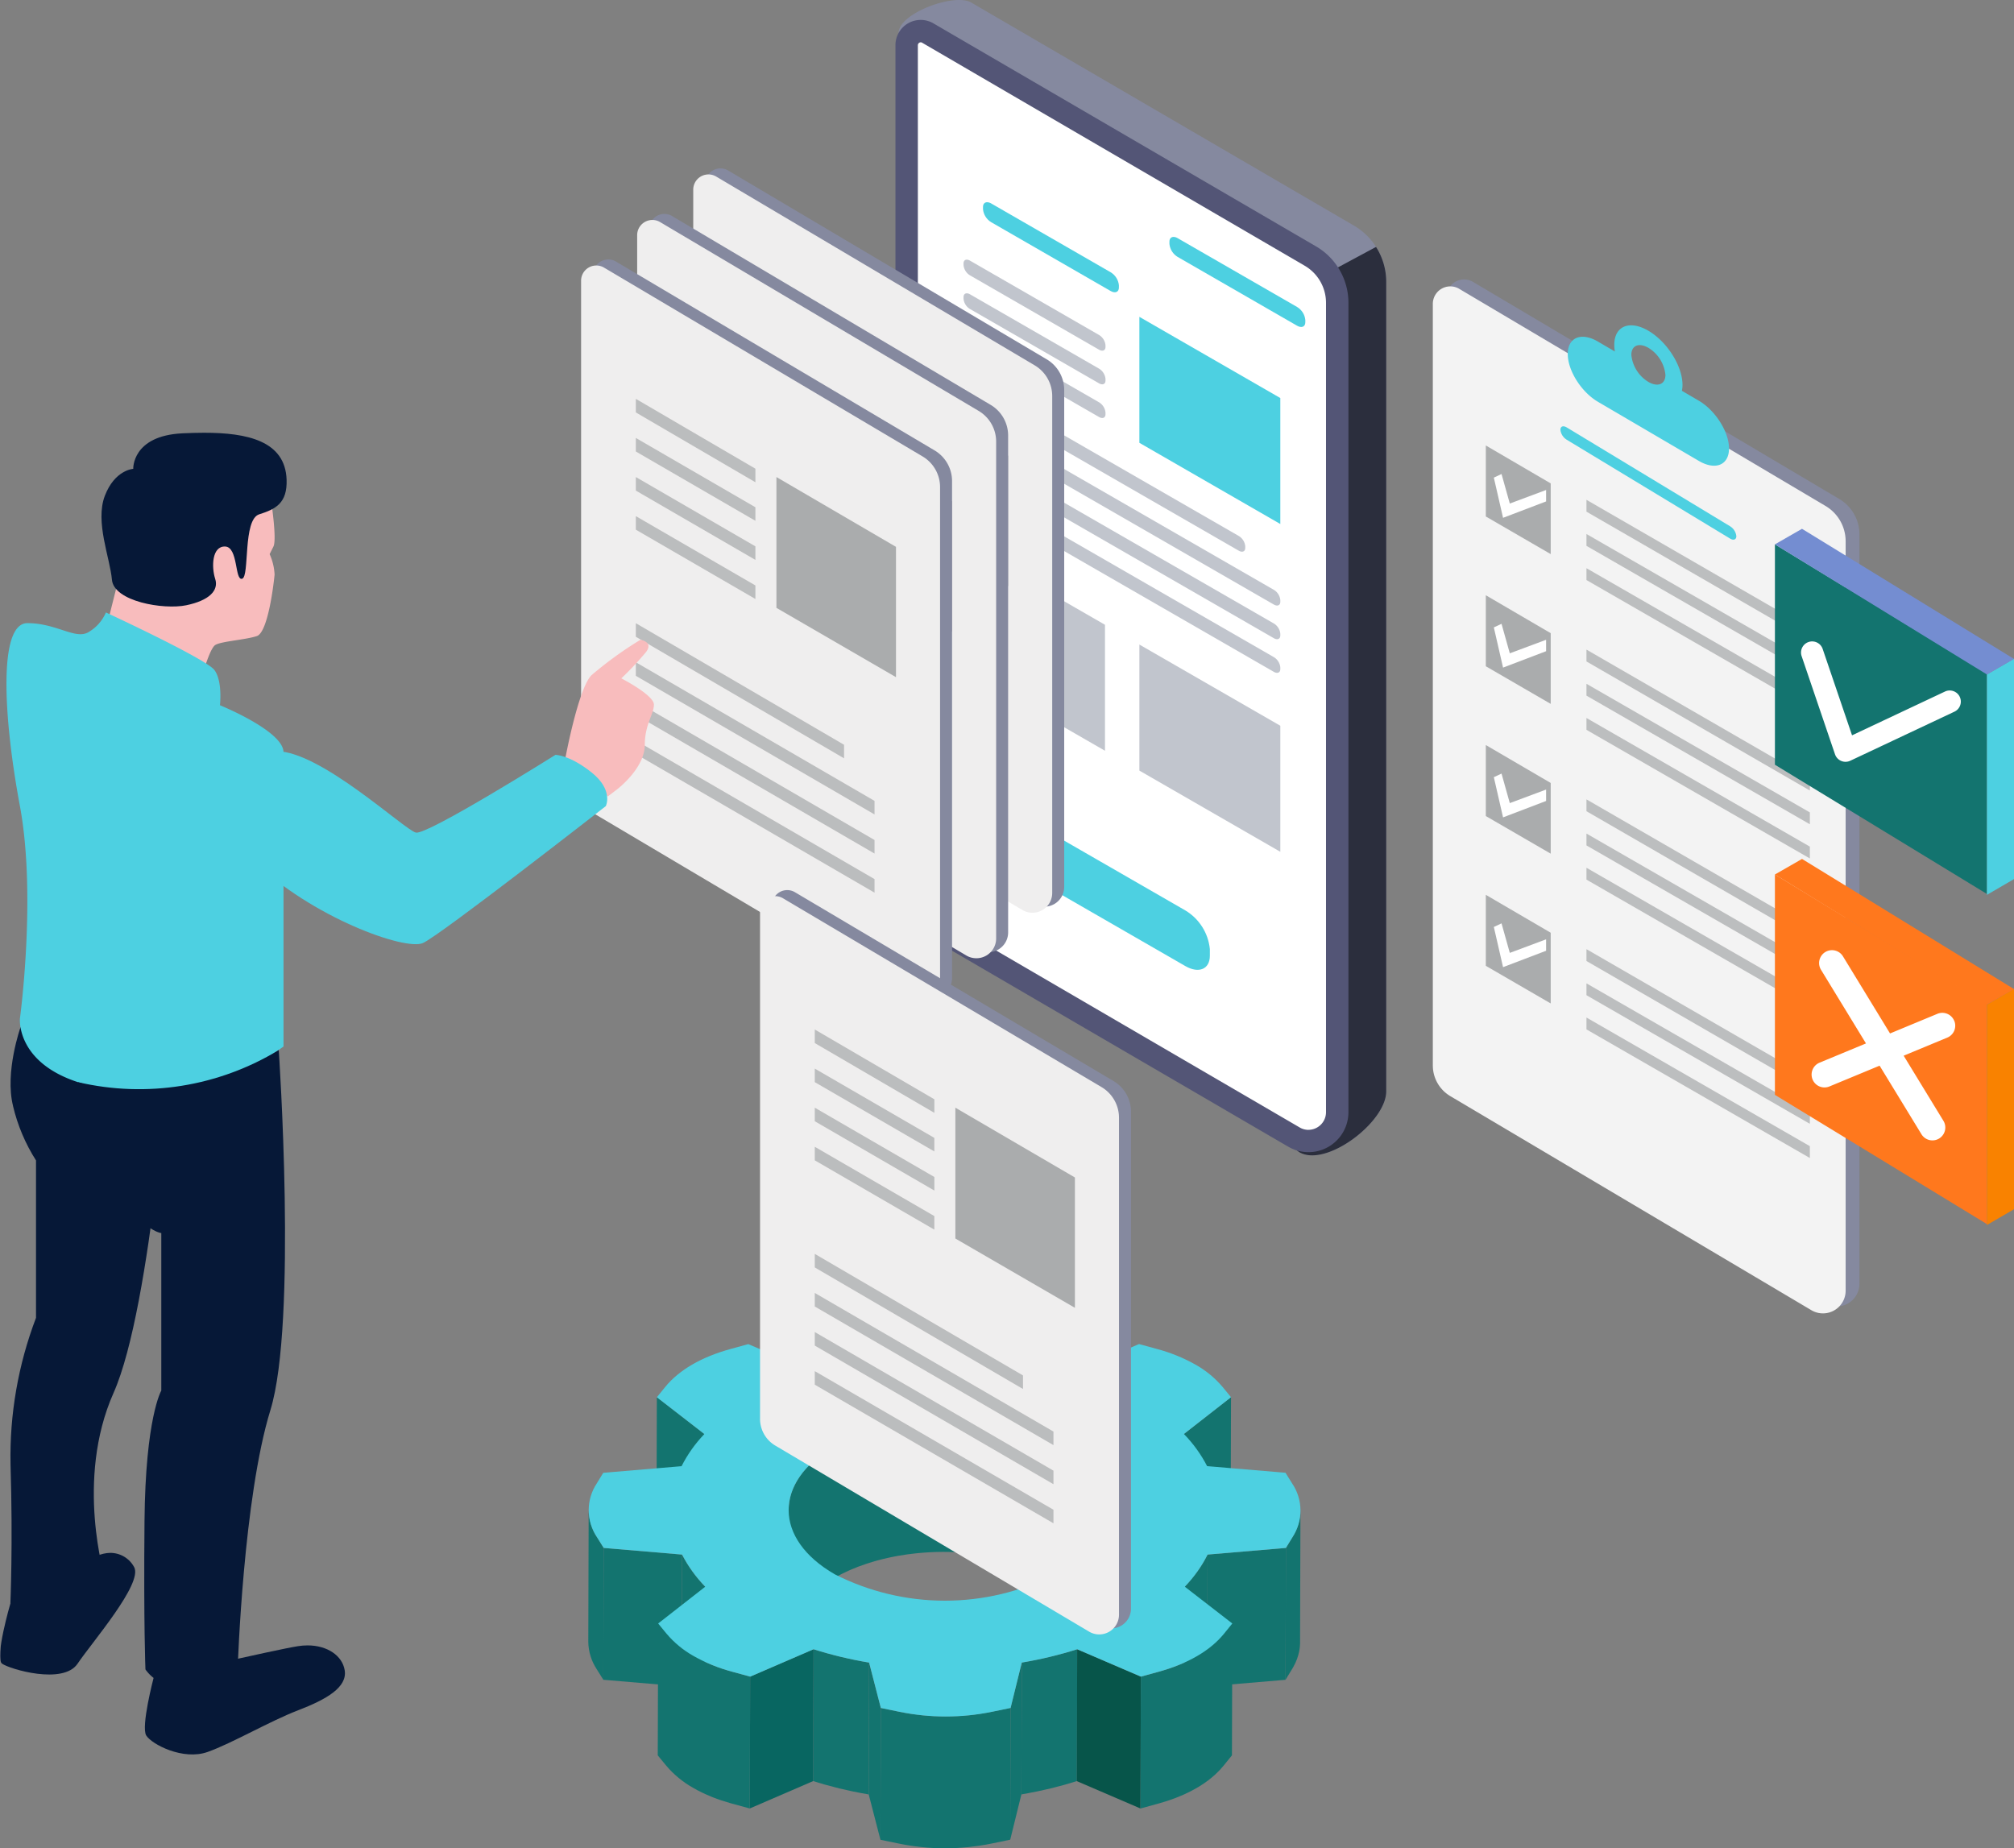 <svg xmlns="http://www.w3.org/2000/svg" xmlns:xlink="http://www.w3.org/1999/xlink" width="264.904" height="243.121" viewBox="0 0 264.904 243.121">
  <rect x="0" y="0" width="264.904" height="243.121" fill="#808080" stroke="none"/>
  <defs>
    <clipPath id="clip-path">
      <rect id="Rectángulo_48447" data-name="Rectángulo 48447" width="264.904" height="243.121" fill="none"/>
    </clipPath>
    <clipPath id="clip-path-3">
      <path id="Trazado_224630" data-name="Trazado 224630" d="M1265.785,368.576l18.538,10.679v-16.57l-18.538-10.679Z" transform="translate(-1265.785 -352.006)" fill="none"/>
    </clipPath>
    <linearGradient id="linear-gradient" x1="-8.084" y1="7.393" x2="-8.078" y2="7.393" gradientUnits="objectBoundingBox">
      <stop offset="0" stop-color="#3ba0bc"/>
      <stop offset="1" stop-color="#4dd0e1"/>
    </linearGradient>
    <clipPath id="clip-path-5">
      <path id="Trazado_224633" data-name="Trazado 224633" d="M1092.06,225.278v.3a2.252,2.252,0,0,0,1.083,1.708l15.708,9.049c.6.343,1.084.137,1.084-.459v-.3a2.252,2.252,0,0,0-1.084-1.708l-15.708-9.049a1.1,1.1,0,0,0-.538-.166c-.326,0-.546.225-.546.625" transform="translate(-1092.06 -224.653)" fill="none"/>
    </clipPath>
    <linearGradient id="linear-gradient-2" x1="-7.233" y1="18.013" x2="-7.227" y2="18.013" xlink:href="#linear-gradient"/>
    <clipPath id="clip-path-6">
      <path id="Trazado_224634" data-name="Trazado 224634" d="M1299.172,263.826v.3a2.252,2.252,0,0,0,1.083,1.708l15.708,9.049c.6.343,1.083.137,1.083-.459v-.3a2.252,2.252,0,0,0-1.083-1.708l-15.708-9.049a1.1,1.1,0,0,0-.538-.166c-.325,0-.546.225-.546.625" transform="translate(-1299.172 -263.201)" fill="none"/>
    </clipPath>
    <linearGradient id="linear-gradient-3" x1="-8.605" y1="17.633" x2="-8.598" y2="17.633" xlink:href="#linear-gradient"/>
    <clipPath id="clip-path-8">
      <path id="Trazado_224642" data-name="Trazado 224642" d="M1088.419,893.225v.878a6.694,6.694,0,0,0,3.221,5.076l23.827,13.726c1.771,1.02,3.221.406,3.221-1.365v-.878a6.694,6.694,0,0,0-3.221-5.076l-23.827-13.726a3.273,3.273,0,0,0-1.6-.493c-.967,0-1.622.668-1.622,1.859" transform="translate(-1088.419 -891.366)" fill="none"/>
    </clipPath>
    <linearGradient id="linear-gradient-4" x1="-4.257" y1="6.099" x2="-4.253" y2="6.099" xlink:href="#linear-gradient"/>
    <clipPath id="clip-path-9">
      <path id="Trazado_224643" data-name="Trazado 224643" d="M1314.891,1557.1l-.049,17.341,6.195-4.84.049-17.341Z" transform="translate(-1314.842 -1552.265)" fill="none"/>
    </clipPath>
    <linearGradient id="linear-gradient-5" x1="-24.932" y1="2.675" x2="-24.913" y2="2.675" gradientUnits="objectBoundingBox">
      <stop offset="0" stop-color="#2b8977"/>
      <stop offset="1" stop-color="#13746f"/>
    </linearGradient>
    <clipPath id="clip-path-10">
      <path id="Trazado_224644" data-name="Trazado 224644" d="M729.312,1569.609l6.249,4.84.049-17.341-6.249-4.84Z" transform="translate(-729.312 -1552.269)" fill="none"/>
    </clipPath>
    <linearGradient id="linear-gradient-6" x1="-13.71" y1="2.675" x2="-13.691" y2="2.675" xlink:href="#linear-gradient-5"/>
    <clipPath id="clip-path-11">
      <path id="Trazado_224645" data-name="Trazado 224645" d="M896.131,1577.65c-.14,0-.28,0-.419.006-.2,0-.4.006-.6.012l-.111,0c-.093,0-.186.01-.279.014-.23.01-.46.021-.69.035-.139.009-.277.019-.415.029q-.331.025-.659.055c-.077.007-.155.012-.232.019-.054.005-.107.013-.161.019q-.512.053-1.019.121l-.168.021c-.389.055-.775.117-1.159.185l-.109.017c-.1.019-.2.041-.305.06-.179.034-.358.069-.536.105-.145.031-.289.063-.434.1-.175.039-.35.079-.524.121-.144.035-.288.072-.431.108q-.257.066-.51.136c-.142.04-.284.081-.425.122q-.251.074-.5.152c-.072.023-.146.043-.218.066-.052.017-.1.037-.153.053q-.451.149-.891.313c-.061.023-.124.044-.185.067-.347.132-.687.272-1.023.417-.088.038-.173.078-.26.117q-.386.173-.76.358c-.094.046-.187.092-.28.14-.321.165-.637.333-.943.511l-.25.148c-.078.047-.149.1-.225.143-.125.078-.25.156-.372.235s-.22.147-.328.222-.233.161-.345.243-.205.152-.305.229-.217.167-.321.251-.19.156-.283.236-.2.171-.3.258c-.039.036-.083.07-.122.106s-.067.068-.1.1q-.242.229-.464.462c-.05.052-.1.1-.151.156q-.282.307-.532.621l-.023.027c-.038.048-.07.1-.107.146-.1.131-.2.263-.289.4-.05.073-.1.147-.143.22-.078.12-.154.241-.224.363-.019.033-.043.066-.062.1-.028.05-.05.1-.077.15-.055.1-.108.2-.158.307-.042.087-.082.173-.121.26q-.069.155-.131.31c-.018.047-.041.093-.059.139s-.027.084-.042.126c-.035.1-.068.2-.1.3s-.055.18-.079.27-.051.2-.073.3c-.012.054-.028.107-.039.161-.007.037-.011.073-.017.109-.019.1-.034.2-.048.307s-.025.18-.034.27-.016.206-.022.309c0,.06-.011.121-.013.181s0,.12,0,.18l-.049,17.341c0-.12.009-.241.016-.361.006-.1.012-.207.022-.31s.021-.179.034-.268.029-.206.048-.309.036-.18.056-.27.046-.2.073-.3.051-.18.079-.27.063-.2.1-.3.065-.176.1-.264q.062-.156.131-.312.058-.13.121-.259c.05-.1.1-.205.159-.308.045-.083.09-.166.139-.249.071-.122.147-.243.224-.363.048-.073.093-.147.144-.22.091-.133.189-.265.289-.4.044-.058.084-.116.13-.173q.249-.314.532-.62c.048-.053.1-.1.151-.157q.222-.233.464-.462c.074-.07.148-.14.225-.208.1-.086.194-.172.294-.257s.187-.158.284-.236.212-.168.321-.251.2-.154.306-.229.229-.163.346-.243.216-.149.328-.222.246-.157.372-.235c.157-.1.312-.2.476-.291.306-.178.623-.347.943-.511.092-.048.186-.093.28-.14q.374-.185.76-.358c.087-.039.172-.079.26-.117q.5-.218,1.023-.417c.061-.023.123-.044.185-.067q.44-.164.891-.312c.123-.041.247-.081.371-.12q.249-.078.5-.152.212-.062.425-.122.254-.07.511-.136c.143-.037.286-.073.431-.109q.261-.063.524-.121c.144-.032.288-.064.434-.095.178-.037.357-.072.537-.106.138-.026.275-.053.414-.077q.576-.1,1.159-.185l.168-.021q.507-.068,1.019-.122l.392-.038q.329-.031.659-.055c.138-.01.277-.02.415-.029.229-.014.46-.025.69-.035.13-.005.26-.012.389-.016.2-.006.4-.009.6-.012.14,0,.279-.005.419-.006.214,0,.428,0,.642.007.126,0,.252,0,.377.005.2.005.4.015.593.023.135.006.269.009.4.017.214.011.427.028.641.043.117.008.236.015.353.024.255.021.509.047.763.074.075.008.15.013.225.022q.492.055.98.124l.165.026c.277.041.553.083.827.13.116.02.231.043.347.065.211.039.423.077.632.12.111.022.22.048.33.072.231.05.461.1.689.156.128.031.254.064.381.1.208.053.415.107.62.164l.352.1q.489.142.968.3c.057.019.116.036.172.055q.55.187,1.083.4c.146.057.289.115.433.174.113.047.227.093.338.14.161.069.32.142.478.214.1.047.208.093.311.142.172.082.34.167.509.252.085.043.172.084.256.128q.375.2.738.406c4.043,2.334,6.063,5.4,6.054,8.458l.049-17.341c.009-3.06-2.011-6.124-6.054-8.459q-.363-.209-.739-.405c-.084-.044-.171-.085-.256-.129-.168-.085-.337-.171-.509-.252-.1-.049-.207-.094-.311-.142-.159-.072-.317-.145-.478-.214-.112-.048-.225-.094-.338-.14s-.217-.093-.328-.136l-.1-.038q-.534-.208-1.083-.4l-.172-.056q-.478-.159-.968-.3c-.055-.016-.107-.035-.162-.05s-.127-.033-.19-.051q-.308-.085-.62-.164c-.127-.032-.253-.065-.381-.1-.228-.055-.458-.106-.689-.156-.087-.019-.172-.041-.259-.059l-.071-.013c-.21-.043-.421-.082-.633-.12-.115-.021-.23-.045-.346-.065-.279-.048-.56-.092-.842-.133l-.142-.022h-.007q-.488-.069-.98-.124l-.222-.021c-.255-.027-.51-.053-.766-.074l-.019,0c-.111-.009-.223-.014-.334-.022-.213-.015-.427-.032-.641-.043-.135-.008-.269-.011-.4-.017-.2-.009-.4-.018-.593-.023l-.048,0c-.11,0-.219,0-.329,0-.2,0-.4-.006-.6-.006h-.042" transform="translate(-875.726 -1577.65)" fill="none"/>
    </clipPath>
    <linearGradient id="linear-gradient-7" x1="-2.524" y1="1.924" x2="-2.521" y2="1.924" xlink:href="#linear-gradient-5"/>
    <clipPath id="clip-path-12">
      <path id="Trazado_224646" data-name="Trazado 224646" d="M1341.212,1720.6l-.049,17.341,10.3-.872.049-17.341Z" transform="translate(-1341.163 -1719.726)" fill="none"/>
    </clipPath>
    <linearGradient id="linear-gradient-8" x1="-15.343" y1="2.169" x2="-15.332" y2="2.169" xlink:href="#linear-gradient-5"/>
    <clipPath id="clip-path-13">
      <path id="Trazado_224647" data-name="Trazado 224647" d="M670.225,1737.057l10.307.873.049-17.34-10.307-.874Z" transform="translate(-670.225 -1719.716)" fill="none"/>
    </clipPath>
    <linearGradient id="linear-gradient-9" x1="-7.662" y1="2.169" x2="-7.651" y2="2.169" xlink:href="#linear-gradient-5"/>
    <clipPath id="clip-path-14">
      <path id="Trazado_224648" data-name="Trazado 224648" d="M1318.5,1727.746c-.047.084-.1.168-.144.252s-.1.178-.158.267-.112.179-.169.269-.113.177-.171.265-.121.178-.182.267-.121.175-.184.262-.13.177-.2.265-.13.174-.2.26c-.052.067-.107.134-.16.2q-.186.233-.383.464l-.156.183c-.18.207-.365.412-.557.616l-.049,17.341c.193-.2.377-.41.558-.616.053-.06.1-.121.155-.182q.2-.231.384-.465c.031-.038.064-.076.095-.115s.043-.057.065-.086c.067-.086.131-.173.2-.26s.132-.177.2-.266.123-.174.183-.262.123-.178.182-.268.115-.177.171-.266.114-.178.168-.268.106-.179.158-.268c.035-.06.072-.119.105-.178.014-.025.026-.05.039-.074.121-.218.238-.436.346-.655l.049-17.341c-.109.219-.225.438-.346.656" transform="translate(-1315.797 -1727.091)" fill="none"/>
    </clipPath>
    <linearGradient id="linear-gradient-10" x1="-51.035" y1="1.791" x2="-50.996" y2="1.791" xlink:href="#linear-gradient-5"/>
    <clipPath id="clip-path-15">
      <path id="Trazado_224649" data-name="Trazado 224649" d="M757.282,1744.435a17.718,17.718,0,0,0,3.051,4.228l.049-17.341a17.715,17.715,0,0,1-3.051-4.228Z" transform="translate(-757.282 -1727.094)" fill="none"/>
    </clipPath>
    <linearGradient id="linear-gradient-11" x1="-28.924" y1="1.791" x2="-28.886" y2="1.791" xlink:href="#linear-gradient-5"/>
    <clipPath id="clip-path-17">
      <path id="Trazado_224651" data-name="Trazado 224651" d="M1140.336,1832.775c-.188.053-.38.1-.569.15-.386.1-.773.207-1.164.3-.229.056-.461.106-.692.159-.357.082-.713.163-1.073.238-.249.052-.5.1-.749.147-.447.087-.894.174-1.346.25l-.049,17.341q.326-.054.651-.113c.233-.042.463-.092.7-.137.25-.048.5-.1.749-.147.36-.075.716-.156,1.073-.238.23-.053.462-.1.691-.159.391-.1.778-.2,1.164-.3.189-.051.381-.1.569-.15q.857-.241,1.7-.507l.049-17.341q-.839.268-1.7.507" transform="translate(-1134.694 -1832.268)" fill="none"/>
    </clipPath>
    <linearGradient id="linear-gradient-13" x1="-18.306" y1="1.371" x2="-18.289" y2="1.371" xlink:href="#linear-gradient-5"/>
    <clipPath id="clip-path-18">
      <path id="Trazado_224652" data-name="Trazado 224652" d="M903.363,1849.611q.728.232,1.469.443c.05.014.1.026.151.04.338.1.681.182,1.023.271.273.071.543.145.818.212.352.085.709.162,1.064.24.239.052.474.111.714.161l.094.018q.981.2,1.976.37l.049-17.341q-1-.167-1.976-.37c-.272-.056-.54-.119-.81-.179-.355-.078-.711-.155-1.062-.24-.276-.067-.548-.142-.822-.213-.34-.088-.682-.175-1.018-.269-.545-.153-1.087-.313-1.621-.483Z" transform="translate(-903.363 -1832.27)" fill="none"/>
    </clipPath>
    <linearGradient id="linear-gradient-14" x1="-14.535" y1="1.371" x2="-14.518" y2="1.371" xlink:href="#linear-gradient-5"/>
    <clipPath id="clip-path-20">
      <path id="Trazado_224655" data-name="Trazado 224655" d="M1122.312,1853.046l-.049,17.341,1.472-5.969.049-17.341Z" transform="translate(-1122.263 -1847.077)" fill="none"/>
    </clipPath>
    <linearGradient id="linear-gradient-15" x1="-87.355" y1="1.048" x2="-87.277" y2="1.048" xlink:href="#linear-gradient-5"/>
    <clipPath id="clip-path-21">
      <path id="Trazado_224656" data-name="Trazado 224656" d="M965.1,1864.419l1.542,5.968.049-17.341-1.542-5.968Z" transform="translate(-965.101 -1847.078)" fill="none"/>
    </clipPath>
    <linearGradient id="linear-gradient-16" x1="-71.819" y1="1.048" x2="-71.744" y2="1.048" xlink:href="#linear-gradient-5"/>
    <clipPath id="clip-path-22">
      <path id="Trazado_224657" data-name="Trazado 224657" d="M1430.113,1678.668c0,.1-.011.193-.021.29q-.009.1-.022.192c-.013.1-.028.194-.046.29-.011.062-.022.124-.035.186-.022.1-.048.207-.076.311-.015.055-.027.11-.043.165-.039.131-.083.262-.13.393-.01.026-.017.053-.027.079-.061.163-.131.326-.206.488-.022.048-.047.1-.071.143-.056.115-.115.231-.179.346s-.122.221-.189.331l-.859,1.405-.049,17.341.859-1.405q.079-.129.152-.258c.014-.024.025-.049.038-.073.063-.115.122-.23.178-.345.023-.048.049-.1.071-.144.075-.162.145-.325.206-.488a.075.075,0,0,0,0-.008c.009-.024.016-.048.024-.073.047-.13.091-.261.13-.392.016-.055.029-.11.044-.165.028-.1.054-.207.076-.311,0-.023.012-.046.017-.068.008-.039.011-.078.019-.117.017-.1.033-.193.046-.29.008-.064.016-.128.022-.192.01-.1.016-.193.021-.29,0-.039.007-.079.008-.118s0-.1,0-.155l.049-17.341c0,.091-.007.182-.011.273" transform="translate(-1428.16 -1678.395)" fill="none"/>
    </clipPath>
    <linearGradient id="linear-gradient-17" x1="-86.095" y1="1.997" x2="-86.035" y2="1.997" xlink:href="#linear-gradient-5"/>
    <clipPath id="clip-path-23">
      <path id="Trazado_224658" data-name="Trazado 224658" d="M653.561,1694.909a6.7,6.7,0,0,0,1.1,3.586l.877,1.4.049-17.341-.877-1.4a6.7,6.7,0,0,1-1.1-3.587Z" transform="translate(-653.561 -1677.568)" fill="none"/>
    </clipPath>
    <linearGradient id="linear-gradient-18" x1="-38.2" y1="1.993" x2="-38.142" y2="1.993" xlink:href="#linear-gradient-5"/>
    <clipPath id="clip-path-24">
      <path id="Trazado_224659" data-name="Trazado 224659" d="M1277.991,1805.027c-.143.177-.3.349-.454.519-.043.047-.088.093-.132.139q-.2.209-.415.411c-.034.032-.067.066-.1.1q-.228.21-.471.412l-.045.036q-.222.183-.458.36c-.058.043-.118.086-.177.128-.118.085-.237.17-.359.253-.07.047-.14.094-.211.14q-.177.116-.359.228l-.194.118q-.4.241-.832.466l-.145.074c-.3.155-.611.305-.933.448l-.018.008c-.319.142-.65.276-.988.406l-.15.058c-.329.124-.668.241-1.013.354l-.214.068c-.31.1-.624.193-.946.281l-2.32.637-.049,17.341,2.319-.637c.323-.089.637-.183.946-.281.039-.012.08-.022.118-.035l.1-.033q.519-.169,1.013-.354l.15-.058c.338-.13.669-.264.988-.406l.018-.008c.321-.143.631-.294.933-.448l.145-.074q.43-.225.832-.466l.075-.042c.041-.025.079-.051.119-.076q.182-.112.358-.228c.071-.046.142-.093.211-.14.122-.083.241-.168.359-.253.059-.043.119-.085.177-.128q.235-.177.458-.36l.045-.036c.162-.135.318-.272.471-.412l.031-.027c.025-.023.047-.047.071-.071q.215-.2.415-.411c.044-.046.089-.092.132-.139.158-.17.311-.343.454-.519l1.092-1.346.049-17.341Z" transform="translate(-1267.008 -1803.681)" fill="none"/>
    </clipPath>
    <linearGradient id="linear-gradient-19" x1="-12.423" y1="1.215" x2="-12.413" y2="1.215" xlink:href="#linear-gradient-5"/>
    <clipPath id="clip-path-25">
      <path id="Trazado_224660" data-name="Trazado 224660" d="M730.727,1821.026l1.107,1.346a12.974,12.974,0,0,0,3.577,2.944c.342.2.7.386,1.072.567l.1.05c.355.171.724.333,1.1.489l.161.067.139.057q.538.212,1.106.4l.1.03c.341.113.688.222,1.045.324l.272.076,2.327.637.049-17.341-2.327-.637c-.453-.124-.893-.259-1.321-.4l-.093-.029c-.429-.144-.843-.3-1.245-.46l-.161-.067c-.379-.156-.748-.318-1.1-.489l-.1-.05c-.37-.181-.729-.369-1.072-.567a12.977,12.977,0,0,1-3.576-2.944l-1.107-1.345Z" transform="translate(-730.727 -1803.685)" fill="none"/>
    </clipPath>
    <linearGradient id="linear-gradient-20" x1="-7.119" y1="1.215" x2="-7.109" y2="1.215" xlink:href="#linear-gradient-5"/>
    <clipPath id="clip-path-26">
      <path id="Trazado_224661" data-name="Trazado 224661" d="M978.123,1914.822l2.426.5h0c.449.093.9.172,1.353.243l.275.043c.078.012.156.026.234.037.359.051.719.093,1.08.131l.234.023c.147.014.293.031.44.043q.461.038.924.061l.115,0c.231.011.462.021.693.027s.434.006.652.007h.157c.327,0,.655-.005.982-.016.116,0,.232-.012.349-.017l.312-.016c.433-.024.865-.054,1.3-.1l.049-.005c.072-.007.144-.018.216-.026q.587-.064,1.171-.15c.147-.022.292-.046.438-.07s.321-.048.48-.077q.385-.069.768-.149l2.42-.5.049-17.34-2.421.5c-.414.086-.831.157-1.248.226-.146.024-.292.048-.438.07q-.584.086-1.171.15c-.072.008-.144.018-.216.026-.447.045-.9.078-1.344.1l-.313.016c-.443.02-.886.033-1.33.034l-.159,0q-.672,0-1.343-.034l-.115,0c-.455-.023-.91-.06-1.364-.1l-.234-.023q-.659-.069-1.314-.167l-.274-.043c-.454-.072-.907-.151-1.357-.244l-2.426-.5Z" transform="translate(-978.123 -1897.481)" fill="none"/>
    </clipPath>
    <linearGradient id="linear-gradient-21" x1="-6.766" y1="1" x2="-6.759" y2="1" xlink:href="#linear-gradient-5"/>
    <clipPath id="clip-path-27">
      <path id="Trazado_224662" data-name="Trazado 224662" d="M686.333,1484.468c-8.035-4.639-8.077-12.161-.095-16.8s20.968-4.639,29,0,8.077,12.161.095,16.8a31.96,31.96,0,0,1-29,0m8.2-34.892-2.423.5-1.472,5.969a52.376,52.376,0,0,0-7.29,1.753l-8.376-3.6-2.32.637c-3.847,1.055-6.8,2.774-8.614,5.006l-1.092,1.346,6.249,4.84a17.491,17.491,0,0,0-3,4.228l-10.3.872-.856,1.4a6.352,6.352,0,0,0,.037,7.078l.877,1.4,10.307.874a17.716,17.716,0,0,0,3.051,4.228l-6.195,4.84,1.107,1.346a12.976,12.976,0,0,0,3.576,2.944,21.591,21.591,0,0,0,5.094,2.062l2.327.637,8.335-3.6a53.026,53.026,0,0,0,7.309,1.753l1.542,5.968,2.426.5a30.216,30.216,0,0,0,12.219,0l2.421-.5,1.472-5.969a52.648,52.648,0,0,0,7.29-1.754l8.376,3.6,2.32-.637c3.847-1.056,6.8-2.774,8.614-5.006l1.092-1.345-6.249-4.84a17.4,17.4,0,0,0,3-4.228l10.3-.872.859-1.405a6.354,6.354,0,0,0-.04-7.076l-.874-1.405-10.31-.872a17.766,17.766,0,0,0-3.051-4.228l6.195-4.84-1.107-1.346a12.98,12.98,0,0,0-3.576-2.944,21.579,21.579,0,0,0-5.094-2.062l-2.327-.637-8.335,3.6a52.912,52.912,0,0,0-7.309-1.753l-1.539-5.969-2.429-.5a30.237,30.237,0,0,0-12.217,0" transform="translate(-653.976 -1448.952)" fill="none"/>
    </clipPath>
    <linearGradient id="linear-gradient-22" x1="-0.817" y1="1.315" x2="-0.815" y2="1.315" xlink:href="#linear-gradient"/>
    <clipPath id="clip-path-29">
      <rect id="Rectángulo_48417" data-name="Rectángulo 48417" width="15.726" height="26.324" fill="none"/>
    </clipPath>
    <clipPath id="clip-path-30">
      <rect id="Rectángulo_48418" data-name="Rectángulo 48418" width="31.394" height="35.441" fill="none"/>
    </clipPath>
    <clipPath id="clip-path-33">
      <rect id="Rectángulo_48421" data-name="Rectángulo 48421" width="15.726" height="26.325" fill="none"/>
    </clipPath>
    <clipPath id="clip-path-35">
      <path id="Trazado_224698" data-name="Trazado 224698" d="M123.387,480.861c-6.666.312-6.479,4.673-6.479,4.673s-2.43.125-3.738,3.551.685,8.161.934,11.027,6.791,3.987,9.781,3.364,4.3-1.931,3.8-3.473-.436-4.314,1.308-4.252,1.246,4.548,2.243,4.236.062-7.788,2.243-8.473,3.7-1.485,3.6-4.548c-.172-5.127-5.211-6.179-10.845-6.179-.939,0-1.895.029-2.847.074" transform="translate(-112.729 -480.787)" fill="none"/>
    </clipPath>
    <linearGradient id="linear-gradient-23" x1="-0.493" y1="7.987" x2="-0.488" y2="7.987" gradientUnits="objectBoundingBox">
      <stop offset="0" stop-color="#606475"/>
      <stop offset="1" stop-color="#061837"/>
    </linearGradient>
    <clipPath id="clip-path-36">
      <path id="Trazado_224699" data-name="Trazado 224699" d="M11.306,1726.667c-2.163,2.235-9.943,5.221-9.943,5.221s-2.1,7.18-1.089,7.9,8.036,2.812,9.93,0,8.6-10.527,7.446-12.69a3.548,3.548,0,0,0-3.167-1.884,4.434,4.434,0,0,0-3.177,1.451" transform="translate(0 -1725.216)" fill="none"/>
    </clipPath>
    <linearGradient id="linear-gradient-24" x1="0.038" y1="2.235" x2="0.044" y2="2.235" xlink:href="#linear-gradient-23"/>
    <clipPath id="clip-path-37">
      <path id="Trazado_224700" data-name="Trazado 224700" d="M181.113,1828.07c-3.172.5-19.008,4.185-19.008,4.185s-1.685,6.414-.964,7.568,4.831,3.317,8.075,2.163,8.147-4.038,11.9-5.48,6.489-3.028,6.128-5.263c-.312-1.933-2.3-3.273-4.879-3.273a7.947,7.947,0,0,0-1.25.1" transform="translate(-160.962 -1827.969)" fill="none"/>
    </clipPath>
    <linearGradient id="linear-gradient-25" x1="-0.681" y1="1.76" x2="-0.677" y2="1.76" xlink:href="#linear-gradient-23"/>
    <clipPath id="clip-path-38">
      <path id="Trazado_224701" data-name="Trazado 224701" d="M11.86,1151.548a23.241,23.241,0,0,0,3.026,7.167v20.706a51.264,51.264,0,0,0-3.352,19.273c.326,10.512-.02,18.317-.02,18.317a10.726,10.726,0,0,0,7.2,1.115,6.95,6.95,0,0,0,5.256-4.46s-3.982-12.9,1.115-24.37,7.486-46.828,7.486-46.828l-19.719-1.276s-2.1,5.9-.987,10.355" transform="translate(-11.513 -1141.193)" fill="none"/>
    </clipPath>
    <linearGradient id="linear-gradient-26" x1="-0.027" y1="1.39" x2="-0.022" y2="1.39" xlink:href="#linear-gradient-23"/>
    <clipPath id="clip-path-40">
      <path id="Trazado_224703" data-name="Trazado 224703" d="M86.277,1170.825s-.972,5.735,3.689,12.725,7.236,7.113,7.236,7.113v20.726s-2.085,3.557-2.208,17.17.123,19.5.123,19.5,1.962,3.189,6.868,2.453,5.274-2.821,5.274-2.821.736-22.2,4.292-33.726,1.1-47.37,1.1-47.37a35.369,35.369,0,0,1-26.374,4.229" transform="translate(-86.192 -1166.596)" fill="none"/>
    </clipPath>
    <linearGradient id="linear-gradient-27" x1="-0.313" y1="1.24" x2="-0.309" y2="1.24" xlink:href="#linear-gradient-23"/>
    <clipPath id="clip-path-41">
      <path id="Trazado_224704" data-name="Trazado 224704" d="M255.708,834.632c-4.531.276-10.711,6.74-2.925,14.293s20.1,11.969,22.428,10.923,24.055-18.012,24.055-18.012,1.046-2.092-1.859-4.416-4.764-2.324-4.764-2.324-16.844,10.575-18.358,10.226c-1.489-.343-12.5-10.7-18.3-10.7-.095,0-.188,0-.279.008" transform="translate(-249.07 -834.624)" fill="#4dd0e1"/>
    </clipPath>
    <clipPath id="clip-path-43">
      <rect id="Rectángulo_48431" data-name="Rectángulo 48431" width="15.727" height="26.325" fill="none"/>
    </clipPath>
    <clipPath id="clip-path-45">
      <path id="Trazado_224718" data-name="Trazado 224718" d="M1733.517,474.05a1.747,1.747,0,0,0,.811,1.3l21.521,13.022c.446.27.811.126.811-.32h0a1.747,1.747,0,0,0-.811-1.3l-21.521-13.022a.827.827,0,0,0-.417-.136c-.235,0-.393.163-.393.456" transform="translate(-1733.517 -473.594)" fill="none"/>
    </clipPath>
    <linearGradient id="linear-gradient-28" x1="-8.869" y1="12.429" x2="-8.864" y2="12.429" xlink:href="#linear-gradient"/>
    <clipPath id="clip-path-47">
      <rect id="Rectángulo_48435" data-name="Rectángulo 48435" width="29.382" height="27.472" fill="none"/>
    </clipPath>
    <clipPath id="clip-path-51">
      <path id="Trazado_224740" data-name="Trazado 224740" d="M1971.836,633.74l27.885,17V621.752l-27.885-17Z" transform="translate(-1971.836 -604.753)" fill="none"/>
    </clipPath>
    <linearGradient id="linear-gradient-29" x1="-8.372" y1="3.73" x2="-8.368" y2="3.73" xlink:href="#linear-gradient-5"/>
    <clipPath id="clip-path-52">
      <path id="Trazado_224741" data-name="Trazado 224741" d="M2207.362,733.88v28.987l3.56-2.073V731.807Z" transform="translate(-2207.362 -731.807)" fill="none"/>
    </clipPath>
    <linearGradient id="linear-gradient-30" x1="-18.737" y1="5.125" x2="-18.729" y2="5.125" xlink:href="#linear-gradient"/>
    <clipPath id="clip-path-54">
      <path id="Trazado_224743" data-name="Trazado 224743" d="M1971.836,1000.515l27.885,17V988.527l-27.885-17Z" transform="translate(-1971.836 -971.528)" fill="none"/>
    </clipPath>
    <linearGradient id="linear-gradient-31" x1="-6.727" y1="2.622" x2="-6.723" y2="2.622" gradientUnits="objectBoundingBox">
      <stop offset="0" stop-color="#fff200"/>
      <stop offset="1" stop-color="#ff781d"/>
    </linearGradient>
    <clipPath id="clip-path-55">
      <path id="Trazado_224744" data-name="Trazado 224744" d="M2207.362,1100.656v28.987l3.56-2.073v-28.987Z" transform="translate(-2207.362 -1098.583)" fill="none"/>
    </clipPath>
    <linearGradient id="linear-gradient-32" x1="-18.737" y1="3.7" x2="-18.729" y2="3.7" gradientUnits="objectBoundingBox">
      <stop offset="0" stop-color="#ff4e00"/>
      <stop offset="1" stop-color="#f98200"/>
    </linearGradient>
    <clipPath id="clip-path-56">
      <path id="Trazado_224745" data-name="Trazado 224745" d="M1971.836,956.294l27.885,17.116,3.56-2.046L1975.4,954.248Z" transform="translate(-1971.836 -954.248)" fill="none"/>
    </clipPath>
    <linearGradient id="linear-gradient-33" x1="-7.424" y1="6.792" x2="-7.42" y2="6.792" xlink:href="#linear-gradient-31"/>
  </defs>
  <g id="Grupo_117836" data-name="Grupo 117836" transform="translate(-965.097 -12242.15)">
    <g id="Grupo_114278" data-name="Grupo 114278" transform="translate(965.097 12242.15)">
      <g id="Grupo_114277" data-name="Grupo 114277" clip-path="url(#clip-path)">
        <g id="Grupo_114154" data-name="Grupo 114154" transform="translate(0 0)">
          <g id="Grupo_114153" data-name="Grupo 114153" clip-path="url(#clip-path)">
            <path id="Trazado_224626" data-name="Trazado 224626" d="M998.352,4.323l4.558,108.388a9.14,9.14,0,0,0,4.537,7.905l22.972,16.294,20.644,14.646c3.5,2.043,11.424-3.95,11.424-8.009V37.077a8.574,8.574,0,0,0-4.262-7.412L1007.9.331c-2.214-1.294-9.553,1.424-9.553,3.992" transform="translate(-880.151 0.002)" fill="#85899f"/>
            <path id="Trazado_224627" data-name="Trazado 224627" d="M1269.2,290.8v87.92l20.644,14.646c3.5,2.043,11.424-3.95,11.424-8.009V278.887a8.559,8.559,0,0,0-1.341-4.6Z" transform="translate(-1118.935 -241.808)" fill="#2b2e3d"/>
            <path id="Trazado_224628" data-name="Trazado 224628" d="M1046.462,170.333l-47.135-27.475a9.148,9.148,0,0,1-4.541-7.9V25.444a3.323,3.323,0,0,1,5-2.871l50.323,29.333a8.58,8.58,0,0,1,4.259,7.413V165.792a5.256,5.256,0,0,1-7.9,4.541" transform="translate(-877.007 -19.497)" fill="#535576"/>
            <path id="Trazado_224629" data-name="Trazado 224629" d="M1071.042,190.051a2.323,2.323,0,0,0,2.318-2.317V81.26a5.652,5.652,0,0,0-2.8-4.867L1020.241,47.06a.353.353,0,0,0-.184-.056.39.39,0,0,0-.382.382V156.9a6.223,6.223,0,0,0,3.078,5.358l47.135,27.475a2.271,2.271,0,0,0,1.154.322Z" transform="translate(-898.948 -41.439)" fill="#fff"/>
          </g>
        </g>
        <g id="Grupo_114156" data-name="Grupo 114156" transform="translate(149.864 41.676)">
          <g id="Grupo_114155" data-name="Grupo 114155" clip-path="url(#clip-path-3)">
            <rect id="Rectángulo_48392" data-name="Rectángulo 48392" width="18.538" height="27.249" fill="url(#linear-gradient)"/>
          </g>
        </g>
        <g id="Grupo_114158" data-name="Grupo 114158" transform="translate(0 0)">
          <g id="Grupo_114157" data-name="Grupo 114157" clip-path="url(#clip-path)">
            <path id="Trazado_224631" data-name="Trazado 224631" d="M1265.785,732.7l18.538,10.679V726.8l-18.538-10.679Z" transform="translate(-1115.92 -631.339)" fill="#c1c5cd"/>
            <path id="Trazado_224632" data-name="Trazado 224632" d="M1070.992,620.484l18.538,10.679v-16.57l-18.538-10.679Z" transform="translate(-944.19 -532.412)" fill="#c1c5cd"/>
          </g>
        </g>
        <g id="Grupo_114160" data-name="Grupo 114160" transform="translate(129.296 26.598)">
          <g id="Grupo_114159" data-name="Grupo 114159" clip-path="url(#clip-path-5)">
            <rect id="Rectángulo_48394" data-name="Rectángulo 48394" width="17.875" height="12.02" transform="translate(0 0)" fill="url(#linear-gradient-2)"/>
          </g>
        </g>
        <g id="Grupo_114162" data-name="Grupo 114162" transform="translate(153.817 31.162)">
          <g id="Grupo_114161" data-name="Grupo 114161" clip-path="url(#clip-path-6)">
            <rect id="Rectángulo_48395" data-name="Rectángulo 48395" width="17.875" height="12.021" transform="translate(0 0)" fill="url(#linear-gradient-3)"/>
          </g>
        </g>
        <g id="Grupo_114164" data-name="Grupo 114164" transform="translate(0 0)">
          <g id="Grupo_114163" data-name="Grupo 114163" clip-path="url(#clip-path)">
            <path id="Trazado_224635" data-name="Trazado 224635" d="M1071.285,290.536l16.967,9.774c.469.27.852.108.852-.361v-.232a1.771,1.771,0,0,0-.852-1.343l-16.967-9.774c-.469-.27-.852-.107-.852.361v.232a1.77,1.77,0,0,0,.852,1.343" transform="translate(-943.697 -254.315)" fill="#c1c5cd"/>
            <path id="Trazado_224636" data-name="Trazado 224636" d="M1071.285,327.917l16.967,9.774c.469.27.852.107.852-.361V337.1a1.771,1.771,0,0,0-.852-1.343l-16.967-9.774c-.469-.27-.852-.107-.852.361v.232a1.771,1.771,0,0,0,.852,1.343" transform="translate(-943.697 -287.27)" fill="#c1c5cd"/>
            <path id="Trazado_224637" data-name="Trazado 224637" d="M1071.285,365.3l16.967,9.774c.469.27.852.107.852-.361v-.232a1.771,1.771,0,0,0-.852-1.343l-16.967-9.774c-.469-.27-.852-.107-.852.361v.232a1.771,1.771,0,0,0,.852,1.343" transform="translate(-943.697 -320.224)" fill="#c1c5cd"/>
            <path id="Trazado_224638" data-name="Trazado 224638" d="M1071.285,424.42l35.348,20.362c.469.27.852.107.852-.361v-.232a1.771,1.771,0,0,0-.852-1.343l-35.348-20.363c-.469-.27-.852-.107-.852.361v.232a1.771,1.771,0,0,0,.852,1.343" transform="translate(-943.697 -372.347)" fill="#c1c5cd"/>
            <path id="Trazado_224639" data-name="Trazado 224639" d="M1071.285,461.8l39.963,23.021c.469.27.852.107.852-.361v-.232a1.77,1.77,0,0,0-.852-1.343l-39.963-23.021c-.469-.27-.852-.107-.852.361v.232a1.77,1.77,0,0,0,.852,1.343" transform="translate(-943.697 -405.302)" fill="#c1c5cd"/>
            <path id="Trazado_224640" data-name="Trazado 224640" d="M1071.284,499.18l39.963,23.021c.469.27.852.107.852-.361v-.232a1.77,1.77,0,0,0-.852-1.343l-39.963-23.021c-.469-.27-.852-.107-.852.361v.232a1.771,1.771,0,0,0,.852,1.343" transform="translate(-943.697 -438.256)" fill="#c1c5cd"/>
            <path id="Trazado_224641" data-name="Trazado 224641" d="M1071.284,536.561l39.963,23.021c.469.27.852.107.852-.361v-.232a1.77,1.77,0,0,0-.852-1.343l-39.963-23.021c-.469-.27-.852-.107-.852.361v.232a1.771,1.771,0,0,0,.852,1.343" transform="translate(-943.697 -471.211)" fill="#c1c5cd"/>
          </g>
        </g>
        <g id="Grupo_114166" data-name="Grupo 114166" transform="translate(128.865 105.535)">
          <g id="Grupo_114165" data-name="Grupo 114165" clip-path="url(#clip-path-8)">
            <rect id="Rectángulo_48397" data-name="Rectángulo 48397" width="30.269" height="22.558" transform="translate(0 0)" fill="url(#linear-gradient-4)"/>
          </g>
        </g>
        <g id="Grupo_114168" data-name="Grupo 114168" transform="translate(155.673 183.783)">
          <g id="Grupo_114167" data-name="Grupo 114167" clip-path="url(#clip-path-9)">
            <rect id="Rectángulo_48398" data-name="Rectángulo 48398" width="6.244" height="22.181" fill="url(#linear-gradient-5)"/>
          </g>
        </g>
        <g id="Grupo_114170" data-name="Grupo 114170" transform="translate(86.348 183.783)">
          <g id="Grupo_114169" data-name="Grupo 114169" clip-path="url(#clip-path-10)">
            <rect id="Rectángulo_48399" data-name="Rectángulo 48399" width="6.298" height="22.181" transform="translate(0 0)" fill="url(#linear-gradient-6)"/>
          </g>
        </g>
        <g id="Grupo_114172" data-name="Grupo 114172" transform="translate(103.683 186.788)">
          <g id="Grupo_114171" data-name="Grupo 114171" clip-path="url(#clip-path-11)">
            <rect id="Rectángulo_48400" data-name="Rectángulo 48400" width="41.075" height="29.277" transform="translate(0 0)" fill="url(#linear-gradient-7)"/>
          </g>
        </g>
        <g id="Grupo_114174" data-name="Grupo 114174" transform="translate(158.789 203.609)">
          <g id="Grupo_114173" data-name="Grupo 114173" clip-path="url(#clip-path-12)">
            <rect id="Rectángulo_48401" data-name="Rectángulo 48401" width="10.349" height="18.213" fill="url(#linear-gradient-8)"/>
          </g>
        </g>
        <g id="Grupo_114176" data-name="Grupo 114176" transform="translate(79.352 203.608)">
          <g id="Grupo_114175" data-name="Grupo 114175" clip-path="url(#clip-path-13)">
            <rect id="Rectángulo_48402" data-name="Rectángulo 48402" width="10.356" height="18.214" fill="url(#linear-gradient-9)"/>
          </g>
        </g>
        <g id="Grupo_114178" data-name="Grupo 114178" transform="translate(155.786 204.481)">
          <g id="Grupo_114177" data-name="Grupo 114177" clip-path="url(#clip-path-14)">
            <rect id="Rectángulo_48403" data-name="Rectángulo 48403" width="3.053" height="21.569" transform="translate(0)" fill="url(#linear-gradient-10)"/>
          </g>
        </g>
        <g id="Grupo_114180" data-name="Grupo 114180" transform="translate(89.66 204.482)">
          <g id="Grupo_114179" data-name="Grupo 114179" clip-path="url(#clip-path-15)">
            <rect id="Rectángulo_48404" data-name="Rectángulo 48404" width="3.1" height="21.569" transform="translate(0)" fill="url(#linear-gradient-11)"/>
          </g>
        </g>
        <g id="Grupo_114182" data-name="Grupo 114182" transform="translate(89.66 204.482)">
          <g id="Grupo_114181" data-name="Grupo 114181" clip-path="url(#clip-path-15)">
            <rect id="Rectángulo_48405" data-name="Rectángulo 48405" width="3.1" height="21.569" transform="translate(0)" fill="url(#linear-gradient-11)"/>
          </g>
        </g>
        <g id="Grupo_114184" data-name="Grupo 114184" transform="translate(134.344 216.934)">
          <g id="Grupo_114183" data-name="Grupo 114183" clip-path="url(#clip-path-17)">
            <rect id="Rectángulo_48406" data-name="Rectángulo 48406" width="7.339" height="19.094" transform="translate(0)" fill="url(#linear-gradient-13)"/>
          </g>
        </g>
        <g id="Grupo_114186" data-name="Grupo 114186" transform="translate(106.955 216.934)">
          <g id="Grupo_114185" data-name="Grupo 114185" clip-path="url(#clip-path-18)">
            <rect id="Rectángulo_48407" data-name="Rectángulo 48407" width="7.359" height="19.094" fill="url(#linear-gradient-14)"/>
          </g>
        </g>
        <g id="Grupo_114188" data-name="Grupo 114188" transform="translate(0 0)">
          <g id="Grupo_114187" data-name="Grupo 114187" clip-path="url(#clip-path)">
            <path id="Trazado_224653" data-name="Trazado 224653" d="M1204.689,1835.872l-.049,17.341-8.376-3.6.049-17.341Z" transform="translate(-1054.631 -1615.333)" fill="#07554a"/>
            <path id="Trazado_224654" data-name="Trazado 224654" d="M841.347,1832.269l-.049,17.341-8.335,3.6.049-17.341Z" transform="translate(-734.343 -1615.335)" fill="#086661"/>
          </g>
        </g>
        <g id="Grupo_114190" data-name="Grupo 114190" transform="translate(132.872 218.687)">
          <g id="Grupo_114189" data-name="Grupo 114189" clip-path="url(#clip-path-20)">
            <rect id="Rectángulo_48409" data-name="Rectángulo 48409" width="1.521" height="23.31" transform="translate(0)" fill="url(#linear-gradient-15)"/>
          </g>
        </g>
        <g id="Grupo_114192" data-name="Grupo 114192" transform="translate(114.265 218.688)">
          <g id="Grupo_114191" data-name="Grupo 114191" clip-path="url(#clip-path-21)">
            <rect id="Rectángulo_48410" data-name="Rectángulo 48410" width="1.591" height="23.308" fill="url(#linear-gradient-16)"/>
          </g>
        </g>
        <g id="Grupo_114194" data-name="Grupo 114194" transform="translate(169.089 198.716)">
          <g id="Grupo_114193" data-name="Grupo 114193" clip-path="url(#clip-path-22)">
            <rect id="Rectángulo_48411" data-name="Rectángulo 48411" width="1.964" height="22.234" transform="translate(0)" fill="url(#linear-gradient-17)"/>
          </g>
        </g>
        <g id="Grupo_114196" data-name="Grupo 114196" transform="translate(77.379 198.618)">
          <g id="Grupo_114195" data-name="Grupo 114195" clip-path="url(#clip-path-23)">
            <rect id="Rectángulo_48412" data-name="Rectángulo 48412" width="2.026" height="22.331" transform="translate(-0.003)" fill="url(#linear-gradient-18)"/>
          </g>
        </g>
        <g id="Grupo_114198" data-name="Grupo 114198" transform="translate(150.009 213.549)">
          <g id="Grupo_114197" data-name="Grupo 114197" clip-path="url(#clip-path-24)">
            <rect id="Rectángulo_48413" data-name="Rectángulo 48413" width="12.075" height="24.329" transform="translate(0 0)" fill="url(#linear-gradient-19)"/>
          </g>
        </g>
        <g id="Grupo_114200" data-name="Grupo 114200" transform="translate(86.515 213.55)">
          <g id="Grupo_114199" data-name="Grupo 114199" clip-path="url(#clip-path-25)">
            <rect id="Rectángulo_48414" data-name="Rectángulo 48414" width="12.154" height="24.329" transform="translate(0 0)" fill="url(#linear-gradient-20)"/>
          </g>
        </g>
        <g id="Grupo_114202" data-name="Grupo 114202" transform="translate(115.806 224.655)">
          <g id="Grupo_114201" data-name="Grupo 114201" clip-path="url(#clip-path-26)">
            <rect id="Rectángulo_48415" data-name="Rectángulo 48415" width="17.115" height="18.466" fill="url(#linear-gradient-21)"/>
          </g>
        </g>
        <g id="Grupo_114204" data-name="Grupo 114204" transform="translate(77.428 171.551)">
          <g id="Grupo_114203" data-name="Grupo 114203" clip-path="url(#clip-path-27)">
            <rect id="Rectángulo_48416" data-name="Rectángulo 48416" width="94.356" height="54.439" transform="translate(-0.366)" fill="url(#linear-gradient-22)"/>
          </g>
        </g>
        <g id="Grupo_114224" data-name="Grupo 114224" transform="translate(0 0)">
          <g id="Grupo_114223" data-name="Grupo 114223" clip-path="url(#clip-path)">
            <path id="Trazado_224663" data-name="Trazado 224663" d="M786.474,187.342l41.876,24.822a4.694,4.694,0,0,1,2.331,4.056v65.367a2.6,2.6,0,0,1-3.9,2.242l-41.288-24.479a4.084,4.084,0,0,1-2.028-3.529V189.072a2,2,0,0,1,3.01-1.73" transform="translate(-690.705 -164.919)" fill="#85899f"/>
            <path id="Trazado_224664" data-name="Trazado 224664" d="M773.153,194.051l41.876,24.822a4.694,4.694,0,0,1,2.331,4.056V288.3a2.6,2.6,0,0,1-3.9,2.242l-41.288-24.479a4.084,4.084,0,0,1-2.028-3.529V195.781a2,2,0,0,1,3.01-1.73" transform="translate(-678.961 -170.833)" fill="#efeeee"/>
            <g id="Grupo_114207" data-name="Grupo 114207" transform="translate(98.385 40.485)" opacity="0.75">
              <g id="Grupo_114206" data-name="Grupo 114206">
                <g id="Grupo_114205" data-name="Grupo 114205" clip-path="url(#clip-path-29)">
                  <path id="Trazado_224665" data-name="Trazado 224665" d="M830.977,341.939v1.782L846.7,352.9v-1.782Z" transform="translate(-830.977 -341.939)" fill="#aaacad"/>
                  <path id="Trazado_224666" data-name="Trazado 224666" d="M830.977,385.371v1.782l15.726,9.116v-1.782Z" transform="translate(-830.977 -380.229)" fill="#aaacad"/>
                  <path id="Trazado_224667" data-name="Trazado 224667" d="M830.977,428.8v1.782L846.7,439.7v-1.782Z" transform="translate(-830.977 -418.518)" fill="#aaacad"/>
                  <path id="Trazado_224668" data-name="Trazado 224668" d="M830.977,472.234v1.782l15.726,9.116V481.35Z" transform="translate(-830.977 -456.807)" fill="#aaacad"/>
                </g>
              </g>
            </g>
            <g id="Grupo_114210" data-name="Grupo 114210" transform="translate(98.385 69.996)" opacity="0.75">
              <g id="Grupo_114209" data-name="Grupo 114209">
                <g id="Grupo_114208" data-name="Grupo 114208" clip-path="url(#clip-path-30)">
                  <path id="Trazado_224669" data-name="Trazado 224669" d="M830.978,591.2v1.782l27.386,15.989v-1.782Z" transform="translate(-830.978 -591.199)" fill="#aaacad"/>
                  <path id="Trazado_224670" data-name="Trazado 224670" d="M830.978,634.63v1.782l31.394,18.232v-1.782Z" transform="translate(-830.978 -629.488)" fill="#aaacad"/>
                  <path id="Trazado_224671" data-name="Trazado 224671" d="M830.978,678.062v1.782l31.394,18.232v-1.782Z" transform="translate(-830.978 -667.778)" fill="#aaacad"/>
                  <path id="Trazado_224672" data-name="Trazado 224672" d="M830.978,721.494v1.782l31.394,18.232v-1.782Z" transform="translate(-830.978 -706.067)" fill="#aaacad"/>
                </g>
              </g>
            </g>
            <path id="Trazado_224673" data-name="Trazado 224673" d="M1002.872,437.983v17.143l-15.726-9.116V428.8Z" transform="translate(-870.271 -378.033)" fill="#aaacad"/>
            <path id="Trazado_224674" data-name="Trazado 224674" d="M724.177,237.929l41.876,24.822a4.693,4.693,0,0,1,2.331,4.056v65.367a2.6,2.6,0,0,1-3.9,2.242L723.2,309.936a4.084,4.084,0,0,1-2.028-3.529V239.659a2,2,0,0,1,3.01-1.73" transform="translate(-635.783 -209.516)" fill="#85899f"/>
            <path id="Trazado_224675" data-name="Trazado 224675" d="M710.856,244.638l41.876,24.822a4.694,4.694,0,0,1,2.331,4.056v65.367a2.6,2.6,0,0,1-3.9,2.242l-41.288-24.479a4.084,4.084,0,0,1-2.028-3.529V246.368a2,2,0,0,1,3.01-1.73" transform="translate(-624.039 -215.431)" fill="#efeeee"/>
            <g id="Grupo_114213" data-name="Grupo 114213" transform="translate(91.009 46.474)" opacity="0.75">
              <g id="Grupo_114212" data-name="Grupo 114212">
                <g id="Grupo_114211" data-name="Grupo 114211" clip-path="url(#clip-path-29)">
                  <path id="Trazado_224676" data-name="Trazado 224676" d="M768.68,392.526v1.782l15.726,9.182v-1.782Z" transform="translate(-768.68 -392.527)" fill="#aaacad"/>
                  <path id="Trazado_224677" data-name="Trazado 224677" d="M768.68,435.958v1.782l15.726,9.116v-1.782Z" transform="translate(-768.68 -430.816)" fill="#aaacad"/>
                  <path id="Trazado_224678" data-name="Trazado 224678" d="M768.68,479.389v1.782l15.726,9.116v-1.782Z" transform="translate(-768.68 -469.106)" fill="#aaacad"/>
                  <path id="Trazado_224679" data-name="Trazado 224679" d="M768.68,522.821V524.6l15.726,9.116v-1.782Z" transform="translate(-768.68 -507.395)" fill="#aaacad"/>
                </g>
              </g>
            </g>
            <g id="Grupo_114216" data-name="Grupo 114216" transform="translate(91.009 75.986)" opacity="0.75">
              <g id="Grupo_114215" data-name="Grupo 114215">
                <g id="Grupo_114214" data-name="Grupo 114214" clip-path="url(#clip-path-30)">
                  <path id="Trazado_224680" data-name="Trazado 224680" d="M768.68,641.786v1.782l27.386,15.989v-1.782Z" transform="translate(-768.68 -641.786)" fill="#aaacad"/>
                  <path id="Trazado_224681" data-name="Trazado 224681" d="M768.68,685.218V687l31.394,18.232V703.45Z" transform="translate(-768.68 -680.076)" fill="#aaacad"/>
                  <path id="Trazado_224682" data-name="Trazado 224682" d="M768.68,728.649v1.782l31.394,18.232v-1.782Z" transform="translate(-768.68 -718.365)" fill="#aaacad"/>
                  <path id="Trazado_224683" data-name="Trazado 224683" d="M768.68,772.081v1.782L800.074,792.1v-1.782Z" transform="translate(-768.68 -756.655)" fill="#aaacad"/>
                </g>
              </g>
            </g>
            <path id="Trazado_224684" data-name="Trazado 224684" d="M940.574,488.571v17.143L924.848,496.6V479.389Z" transform="translate(-815.349 -422.631)" fill="#aaacad"/>
            <path id="Trazado_224685" data-name="Trazado 224685" d="M661.879,288.516l41.876,24.822a4.694,4.694,0,0,1,2.331,4.056V382.76a2.6,2.6,0,0,1-3.9,2.242L660.9,360.523a4.084,4.084,0,0,1-2.028-3.529V290.246a2,2,0,0,1,3.01-1.73" transform="translate(-580.861 -254.114)" fill="#85899f"/>
            <path id="Trazado_224686" data-name="Trazado 224686" d="M648.558,295.225l41.876,24.822a4.693,4.693,0,0,1,2.331,4.056v65.367a2.6,2.6,0,0,1-3.9,2.242l-41.288-24.479a4.083,4.083,0,0,1-2.028-3.529V296.955a2,2,0,0,1,3.01-1.73" transform="translate(-569.117 -260.029)" fill="#efeeee"/>
            <g id="Grupo_114219" data-name="Grupo 114219" transform="translate(83.633 52.463)" opacity="0.75">
              <g id="Grupo_114218" data-name="Grupo 114218">
                <g id="Grupo_114217" data-name="Grupo 114217" clip-path="url(#clip-path-33)">
                  <path id="Trazado_224687" data-name="Trazado 224687" d="M706.382,443.113V444.9l15.726,9.182v-1.782Z" transform="translate(-706.382 -443.113)" fill="#aaacad"/>
                  <path id="Trazado_224688" data-name="Trazado 224688" d="M706.382,486.545v1.782l15.726,9.116v-1.782Z" transform="translate(-706.382 -481.402)" fill="#aaacad"/>
                  <path id="Trazado_224689" data-name="Trazado 224689" d="M706.382,529.977v1.782l15.726,9.116v-1.782Z" transform="translate(-706.382 -519.692)" fill="#aaacad"/>
                  <path id="Trazado_224690" data-name="Trazado 224690" d="M706.382,573.408v1.782l15.726,9.116v-1.782Z" transform="translate(-706.382 -557.981)" fill="#aaacad"/>
                </g>
              </g>
            </g>
            <g id="Grupo_114222" data-name="Grupo 114222" transform="translate(83.633 81.974)" opacity="0.75">
              <g id="Grupo_114221" data-name="Grupo 114221">
                <g id="Grupo_114220" data-name="Grupo 114220" clip-path="url(#clip-path-30)">
                  <path id="Trazado_224691" data-name="Trazado 224691" d="M706.382,692.373v1.782l27.386,15.989v-1.782Z" transform="translate(-706.382 -692.373)" fill="#aaacad"/>
                  <path id="Trazado_224692" data-name="Trazado 224692" d="M706.382,735.8v1.782l31.394,18.232v-1.782Z" transform="translate(-706.382 -730.662)" fill="#aaacad"/>
                  <path id="Trazado_224693" data-name="Trazado 224693" d="M706.382,779.236v1.782l31.394,18.232v-1.782Z" transform="translate(-706.382 -768.952)" fill="#aaacad"/>
                  <path id="Trazado_224694" data-name="Trazado 224694" d="M706.382,822.668v1.782l31.394,18.232V840.9Z" transform="translate(-706.382 -807.241)" fill="#aaacad"/>
                </g>
              </g>
            </g>
            <path id="Trazado_224695" data-name="Trazado 224695" d="M878.277,539.158V556.3l-15.726-9.116V529.976Z" transform="translate(-760.427 -467.229)" fill="#aaacad"/>
            <path id="Trazado_224696" data-name="Trazado 224696" d="M627.55,726.693s1.726-9.464,3.5-11.242a49.96,49.96,0,0,1,6.432-4.654s1.778.261.732,1.621a41.1,41.1,0,0,1-3.242,3.451s4.288,2.2,4.288,3.451-1.2,2.614-1.2,5.281-2.667,5.124-3.765,5.961l-1.1.837s-3.712-4.235-5.647-4.706" transform="translate(-553.25 -626.641)" fill="#f8bcbd"/>
            <path id="Trazado_224697" data-name="Trazado 224697" d="M140.581,543.993s.87,5.482.373,6.479l-.5,1a7.479,7.479,0,0,1,.651,2.685c-.09.99-.838,7.594-2.333,8.093s-4.735.685-5.482,1.184-1.744,4.174-1.744,4.174l-12.46-6.915,3.987-15.824s14.018-3.863,17.506-.872" transform="translate(-104.988 -478.585)" fill="#f8bcbd"/>
          </g>
        </g>
        <g id="Grupo_114226" data-name="Grupo 114226" transform="translate(13.347 56.923)">
          <g id="Grupo_114225" data-name="Grupo 114225" clip-path="url(#clip-path-35)">
            <rect id="Rectángulo_48424" data-name="Rectángulo 48424" width="25.321" height="23.312" transform="translate(-0.867 0)" fill="url(#linear-gradient-23)"/>
          </g>
        </g>
        <g id="Grupo_114228" data-name="Grupo 114228" transform="translate(0 204.259)">
          <g id="Grupo_114227" data-name="Grupo 114227" clip-path="url(#clip-path-36)">
            <rect id="Rectángulo_48425" data-name="Rectángulo 48425" width="19.539" height="17.386" transform="translate(-0.735 0)" fill="url(#linear-gradient-24)"/>
          </g>
        </g>
        <g id="Grupo_114230" data-name="Grupo 114230" transform="translate(19.057 216.425)">
          <g id="Grupo_114229" data-name="Grupo 114229" clip-path="url(#clip-path-37)">
            <rect id="Rectángulo_48426" data-name="Rectángulo 48426" width="27.181" height="15.17" transform="translate(-0.542 0)" fill="url(#linear-gradient-25)"/>
          </g>
        </g>
        <g id="Grupo_114232" data-name="Grupo 114232" transform="translate(1.363 135.113)">
          <g id="Grupo_114231" data-name="Grupo 114231" clip-path="url(#clip-path-38)">
            <rect id="Rectángulo_48427" data-name="Rectángulo 48427" width="21.821" height="77.73" transform="translate(-0.768 0)" fill="url(#linear-gradient-26)"/>
          </g>
        </g>
        <g id="Grupo_114234" data-name="Grupo 114234" transform="translate(0 0)">
          <g id="Grupo_114233" data-name="Grupo 114233" clip-path="url(#clip-path)">
            <path id="Trazado_224702" data-name="Trazado 224702" d="M20.269,680.43s13.155,6.094,14.261,7.559.738,4.643.738,4.643,8.36,3.387,8.36,6.191v38.7a31.473,31.473,0,0,1-22.253,5.716c-13.155-1.659-12.417-9.4-12.417-9.4s2.2-16.124-.007-27.979-2.82-24.027.991-24.027,6.27,2.173,7.991,1.209a5.535,5.535,0,0,0,2.336-2.612" transform="translate(-6.337 -599.869)" fill="#4dd0e1"/>
          </g>
        </g>
        <g id="Grupo_114236" data-name="Grupo 114236" transform="translate(10.205 138.121)">
          <g id="Grupo_114235" data-name="Grupo 114235" clip-path="url(#clip-path-40)">
            <rect id="Rectángulo_48429" data-name="Rectángulo 48429" width="29.802" height="84.653" transform="translate(-0.887)" fill="url(#linear-gradient-27)"/>
          </g>
        </g>
        <g id="Grupo_114238" data-name="Grupo 114238" transform="translate(29.489 98.817)">
          <g id="Grupo_114237" data-name="Grupo 114237" clip-path="url(#clip-path-41)">
            <rect id="Rectángulo_48430" data-name="Rectángulo 48430" width="55.314" height="26.271" transform="translate(-4.073 0)" fill="#4dd0e1"/>
          </g>
        </g>
        <g id="Grupo_114246" data-name="Grupo 114246" transform="translate(0 0)">
          <g id="Grupo_114245" data-name="Grupo 114245" clip-path="url(#clip-path)">
            <path id="Trazado_224705" data-name="Trazado 224705" d="M860.667,989.139l41.876,24.822a4.694,4.694,0,0,1,2.331,4.056v65.367a2.6,2.6,0,0,1-3.9,2.242l-41.288-24.479a4.083,4.083,0,0,1-2.028-3.529V990.869a2,2,0,0,1,3.01-1.73" transform="translate(-756.113 -871.786)" fill="#85899f"/>
            <path id="Trazado_224706" data-name="Trazado 224706" d="M847.347,995.849l41.876,24.822a4.694,4.694,0,0,1,2.331,4.056v65.367a2.6,2.6,0,0,1-3.9,2.242l-41.288-24.479a4.084,4.084,0,0,1-2.028-3.529V997.579a2,2,0,0,1,3.01-1.73" transform="translate(-744.37 -877.701)" fill="#efeeee"/>
            <g id="Grupo_114241" data-name="Grupo 114241" transform="translate(107.169 135.415)" opacity="0.75">
              <g id="Grupo_114240" data-name="Grupo 114240">
                <g id="Grupo_114239" data-name="Grupo 114239" clip-path="url(#clip-path-43)">
                  <path id="Trazado_224707" data-name="Trazado 224707" d="M905.17,1143.737v1.782L920.9,1154.7v-1.782Z" transform="translate(-905.17 -1143.737)" fill="#aaacad"/>
                  <path id="Trazado_224708" data-name="Trazado 224708" d="M905.17,1187.168v1.782l15.726,9.116v-1.782Z" transform="translate(-905.17 -1182.026)" fill="#aaacad"/>
                  <path id="Trazado_224709" data-name="Trazado 224709" d="M905.17,1230.6v1.782L920.9,1241.5v-1.782Z" transform="translate(-905.17 -1220.316)" fill="#aaacad"/>
                  <path id="Trazado_224710" data-name="Trazado 224710" d="M905.171,1274.031v1.782l15.726,9.116v-1.782Z" transform="translate(-905.171 -1258.605)" fill="#aaacad"/>
                </g>
              </g>
            </g>
            <g id="Grupo_114244" data-name="Grupo 114244" transform="translate(107.169 164.926)" opacity="0.75">
              <g id="Grupo_114243" data-name="Grupo 114243">
                <g id="Grupo_114242" data-name="Grupo 114242" clip-path="url(#clip-path-30)">
                  <path id="Trazado_224711" data-name="Trazado 224711" d="M905.171,1393v1.782l27.386,15.989v-1.782Z" transform="translate(-905.171 -1392.997)" fill="#aaacad"/>
                  <path id="Trazado_224712" data-name="Trazado 224712" d="M905.171,1436.428v1.782l31.394,18.232v-1.782Z" transform="translate(-905.171 -1431.286)" fill="#aaacad"/>
                  <path id="Trazado_224713" data-name="Trazado 224713" d="M905.171,1479.859v1.782l31.394,18.232v-1.782Z" transform="translate(-905.171 -1469.575)" fill="#aaacad"/>
                  <path id="Trazado_224714" data-name="Trazado 224714" d="M905.171,1523.291v1.782l31.394,18.232v-1.782Z" transform="translate(-905.171 -1507.865)" fill="#aaacad"/>
                </g>
              </g>
            </g>
            <path id="Trazado_224715" data-name="Trazado 224715" d="M1077.065,1239.781v17.143l-15.726-9.116V1230.6Z" transform="translate(-935.68 -1084.901)" fill="#aaacad"/>
            <path id="Trazado_224716" data-name="Trazado 224716" d="M1610.553,310.755l48.157,28.545a5.4,5.4,0,0,1,2.681,4.664v98.578a2.984,2.984,0,0,1-4.486,2.578l-47.481-28.151a4.7,4.7,0,0,1-2.333-4.058V312.744a2.3,2.3,0,0,1,3.461-1.99" transform="translate(-1416.818 -273.683)" fill="#85899f"/>
            <path id="Trazado_224717" data-name="Trazado 224717" d="M1595.234,318.471l48.158,28.545a5.4,5.4,0,0,1,2.681,4.664v98.578a2.984,2.984,0,0,1-4.485,2.578l-47.481-28.151a4.7,4.7,0,0,1-2.333-4.058V320.46a2.3,2.3,0,0,1,3.461-1.99" transform="translate(-1403.313 -280.486)" fill="#f3f3f3"/>
          </g>
        </g>
        <g id="Grupo_114248" data-name="Grupo 114248" transform="translate(205.242 56.072)">
          <g id="Grupo_114247" data-name="Grupo 114247" clip-path="url(#clip-path-45)">
            <rect id="Rectángulo_48434" data-name="Rectángulo 48434" width="23.142" height="15.049" transform="translate(0)" fill="url(#linear-gradient-28)"/>
          </g>
        </g>
        <g id="Grupo_114262" data-name="Grupo 114262" transform="translate(0 0)">
          <g id="Grupo_114261" data-name="Grupo 114261" clip-path="url(#clip-path)">
            <g id="Grupo_114251" data-name="Grupo 114251" transform="translate(208.67 65.743)" opacity="0.75">
              <g id="Grupo_114250" data-name="Grupo 114250">
                <g id="Grupo_114249" data-name="Grupo 114249" clip-path="url(#clip-path-47)">
                  <path id="Trazado_224719" data-name="Trazado 224719" d="M1762.471,555.28v1.559l29.383,16.975v-1.559Z" transform="translate(-1762.471 -555.28)" fill="#aaacad"/>
                  <path id="Trazado_224720" data-name="Trazado 224720" d="M1762.471,593.268v1.559l29.383,16.918v-1.559Z" transform="translate(-1762.471 -588.77)" fill="#aaacad"/>
                  <path id="Trazado_224721" data-name="Trazado 224721" d="M1762.471,631.255v1.559l29.383,16.918v-1.559Z" transform="translate(-1762.471 -622.26)" fill="#aaacad"/>
                </g>
              </g>
            </g>
            <path id="Trazado_224722" data-name="Trazado 224722" d="M1659.192,499.929v9.3l-8.535-4.948v-9.34Z" transform="translate(-1455.225 -436.346)" fill="#aaacad"/>
            <path id="Trazado_224723" data-name="Trazado 224723" d="M1659.566,527.075l1.213,5.286,5.661-2.156V528.7l-4.774,1.783-1.089-3.884Z" transform="translate(-1463.08 -464.25)" fill="#fff"/>
            <g id="Grupo_114254" data-name="Grupo 114254" transform="translate(208.67 85.445)" opacity="0.75">
              <g id="Grupo_114253" data-name="Grupo 114253">
                <g id="Grupo_114252" data-name="Grupo 114252" clip-path="url(#clip-path-47)">
                  <path id="Trazado_224724" data-name="Trazado 224724" d="M1762.471,721.68v1.559l29.383,16.975v-1.559Z" transform="translate(-1762.471 -721.68)" fill="#aaacad"/>
                  <path id="Trazado_224725" data-name="Trazado 224725" d="M1762.471,759.667v1.559l29.383,16.918v-1.559Z" transform="translate(-1762.471 -755.17)" fill="#aaacad"/>
                  <path id="Trazado_224726" data-name="Trazado 224726" d="M1762.471,797.655v1.559l29.383,16.918v-1.559Z" transform="translate(-1762.471 -788.66)" fill="#aaacad"/>
                </g>
              </g>
            </g>
            <path id="Trazado_224727" data-name="Trazado 224727" d="M1659.192,666.328v9.3l-8.535-4.948v-9.34Z" transform="translate(-1455.225 -583.044)" fill="#aaacad"/>
            <path id="Trazado_224728" data-name="Trazado 224728" d="M1659.566,693.474l1.213,5.286,5.661-2.156V695.1l-4.774,1.783L1660.577,693Z" transform="translate(-1463.08 -610.948)" fill="#fff"/>
            <g id="Grupo_114257" data-name="Grupo 114257" transform="translate(208.67 105.146)" opacity="0.75">
              <g id="Grupo_114256" data-name="Grupo 114256">
                <g id="Grupo_114255" data-name="Grupo 114255" clip-path="url(#clip-path-47)">
                  <path id="Trazado_224729" data-name="Trazado 224729" d="M1762.471,888.079v1.559l29.383,16.975v-1.559Z" transform="translate(-1762.471 -888.079)" fill="#aaacad"/>
                  <path id="Trazado_224730" data-name="Trazado 224730" d="M1762.471,926.066v1.559l29.383,16.918v-1.559Z" transform="translate(-1762.471 -921.569)" fill="#aaacad"/>
                  <path id="Trazado_224731" data-name="Trazado 224731" d="M1762.471,964.054v1.559l29.383,16.918v-1.559Z" transform="translate(-1762.471 -955.059)" fill="#aaacad"/>
                </g>
              </g>
            </g>
            <path id="Trazado_224732" data-name="Trazado 224732" d="M1659.192,832.728v9.3l-8.535-4.948v-9.34Z" transform="translate(-1455.225 -729.742)" fill="#aaacad"/>
            <path id="Trazado_224733" data-name="Trazado 224733" d="M1659.566,859.873l1.213,5.286L1666.44,863V861.5l-4.774,1.783-1.089-3.884Z" transform="translate(-1463.08 -757.646)" fill="#fff"/>
            <g id="Grupo_114260" data-name="Grupo 114260" transform="translate(208.67 124.847)" opacity="0.75">
              <g id="Grupo_114259" data-name="Grupo 114259">
                <g id="Grupo_114258" data-name="Grupo 114258" clip-path="url(#clip-path-47)">
                  <path id="Trazado_224734" data-name="Trazado 224734" d="M1762.471,1054.478v1.559l29.383,16.975v-1.559Z" transform="translate(-1762.471 -1054.478)" fill="#aaacad"/>
                  <path id="Trazado_224735" data-name="Trazado 224735" d="M1762.471,1092.466v1.559l29.383,16.918v-1.558Z" transform="translate(-1762.471 -1087.968)" fill="#aaacad"/>
                  <path id="Trazado_224736" data-name="Trazado 224736" d="M1762.471,1130.453v1.559l29.383,16.918v-1.559Z" transform="translate(-1762.471 -1121.458)" fill="#aaacad"/>
                </g>
              </g>
            </g>
            <path id="Trazado_224737" data-name="Trazado 224737" d="M1659.192,999.127v9.3l-8.535-4.948v-9.339Z" transform="translate(-1455.225 -876.44)" fill="#aaacad"/>
            <path id="Trazado_224738" data-name="Trazado 224738" d="M1659.566,1026.273l1.213,5.286,5.661-2.156V1027.9l-4.774,1.783-1.089-3.884Z" transform="translate(-1463.08 -904.345)" fill="#fff"/>
            <path id="Trazado_224739" data-name="Trazado 224739" d="M1758.92,371.348l-2.238-1.312a3.794,3.794,0,0,0,.079-.779c0-2.478-2.009-5.664-4.487-7.117s-4.487-.621-4.487,1.857a5.248,5.248,0,0,0,.079.872l-2.239-1.312c-2.178-1.276-3.959-.539-3.959,1.639s1.782,5,3.959,6.28l13.293,7.79c2.178,1.276,3.96.538,3.96-1.639s-1.782-5-3.96-6.28m-6.646-2.479a4.7,4.7,0,0,1-2.241-3.555c0-1.238,1-1.653,2.241-.928a4.7,4.7,0,0,1,2.242,3.555c0,1.238-1,1.653-2.242.928" transform="translate(-1535.46 -318.634)" fill="#4dd0e1"/>
          </g>
        </g>
        <g id="Grupo_114264" data-name="Grupo 114264" transform="translate(233.458 71.601)">
          <g id="Grupo_114263" data-name="Grupo 114263" clip-path="url(#clip-path-51)">
            <rect id="Rectángulo_48440" data-name="Rectángulo 48440" width="27.885" height="45.986" transform="translate(0)" fill="url(#linear-gradient-29)"/>
          </g>
        </g>
        <g id="Grupo_114266" data-name="Grupo 114266" transform="translate(261.344 86.643)">
          <g id="Grupo_114265" data-name="Grupo 114265" clip-path="url(#clip-path-52)">
            <rect id="Rectángulo_48441" data-name="Rectángulo 48441" width="13.678" height="30.478" transform="matrix(0.943, -0.332, 0.332, 0.943, -9.734, 3.429)" fill="url(#linear-gradient-30)"/>
          </g>
        </g>
        <g id="Grupo_114268" data-name="Grupo 114268" transform="translate(0 0)">
          <g id="Grupo_114267" data-name="Grupo 114267" clip-path="url(#clip-path)">
            <path id="Trazado_224742" data-name="Trazado 224742" d="M1999.721,606.634l-27.885-17.116,3.56-2.046,27.885,17.116Z" transform="translate(-1738.378 -517.917)" fill="#748dd1"/>
          </g>
        </g>
        <g id="Grupo_114270" data-name="Grupo 114270" transform="translate(233.458 115.025)">
          <g id="Grupo_114269" data-name="Grupo 114269" clip-path="url(#clip-path-54)">
            <rect id="Rectángulo_48443" data-name="Rectángulo 48443" width="34.234" height="49.531" transform="translate(-6.571 0.959) rotate(-8.303)" fill="url(#linear-gradient-31)"/>
          </g>
        </g>
        <g id="Grupo_114272" data-name="Grupo 114272" transform="translate(261.344 130.068)">
          <g id="Grupo_114271" data-name="Grupo 114271" clip-path="url(#clip-path-55)">
            <rect id="Rectángulo_48444" data-name="Rectángulo 48444" width="13.678" height="30.478" transform="translate(-9.734 3.429) rotate(-19.406)" fill="url(#linear-gradient-32)"/>
          </g>
        </g>
        <g id="Grupo_114274" data-name="Grupo 114274" transform="translate(233.458 112.98)">
          <g id="Grupo_114273" data-name="Grupo 114273" clip-path="url(#clip-path-56)">
            <rect id="Rectángulo_48445" data-name="Rectángulo 48445" width="31.445" height="19.162" transform="translate(0 0)" fill="url(#linear-gradient-33)"/>
          </g>
        </g>
        <g id="Grupo_114276" data-name="Grupo 114276" transform="translate(0 0)">
          <g id="Grupo_114275" data-name="Grupo 114275" clip-path="url(#clip-path)">
            <path id="Trazado_224746" data-name="Trazado 224746" d="M2006.687,728.417a1.462,1.462,0,0,1-1.384-.992l-4.39-12.91a1.462,1.462,0,1,1,2.769-.942l3.863,11.36,12.223-5.758a1.462,1.462,0,1,1,1.246,2.646l-13.7,6.455a1.462,1.462,0,0,1-.623.139" transform="translate(-1763.943 -628.213)" fill="#fff"/>
            <path id="Trazado_224747" data-name="Trazado 224747" d="M2031.327,1064.783a1.693,1.693,0,0,0-2.212-.916l-6.229,2.583-6.2-10.158a1.693,1.693,0,0,0-2.89,1.764l5.925,9.706-6.108,2.532a1.693,1.693,0,1,0,1.3,3.128l6.6-2.735,5.483,8.982a1.693,1.693,0,1,0,2.889-1.764l-5.208-8.53,5.74-2.38a1.693,1.693,0,0,0,.916-2.212" transform="translate(-1774.287 -930.515)" fill="#fff"/>
          </g>
        </g>
      </g>
    </g>
  </g>
</svg>
